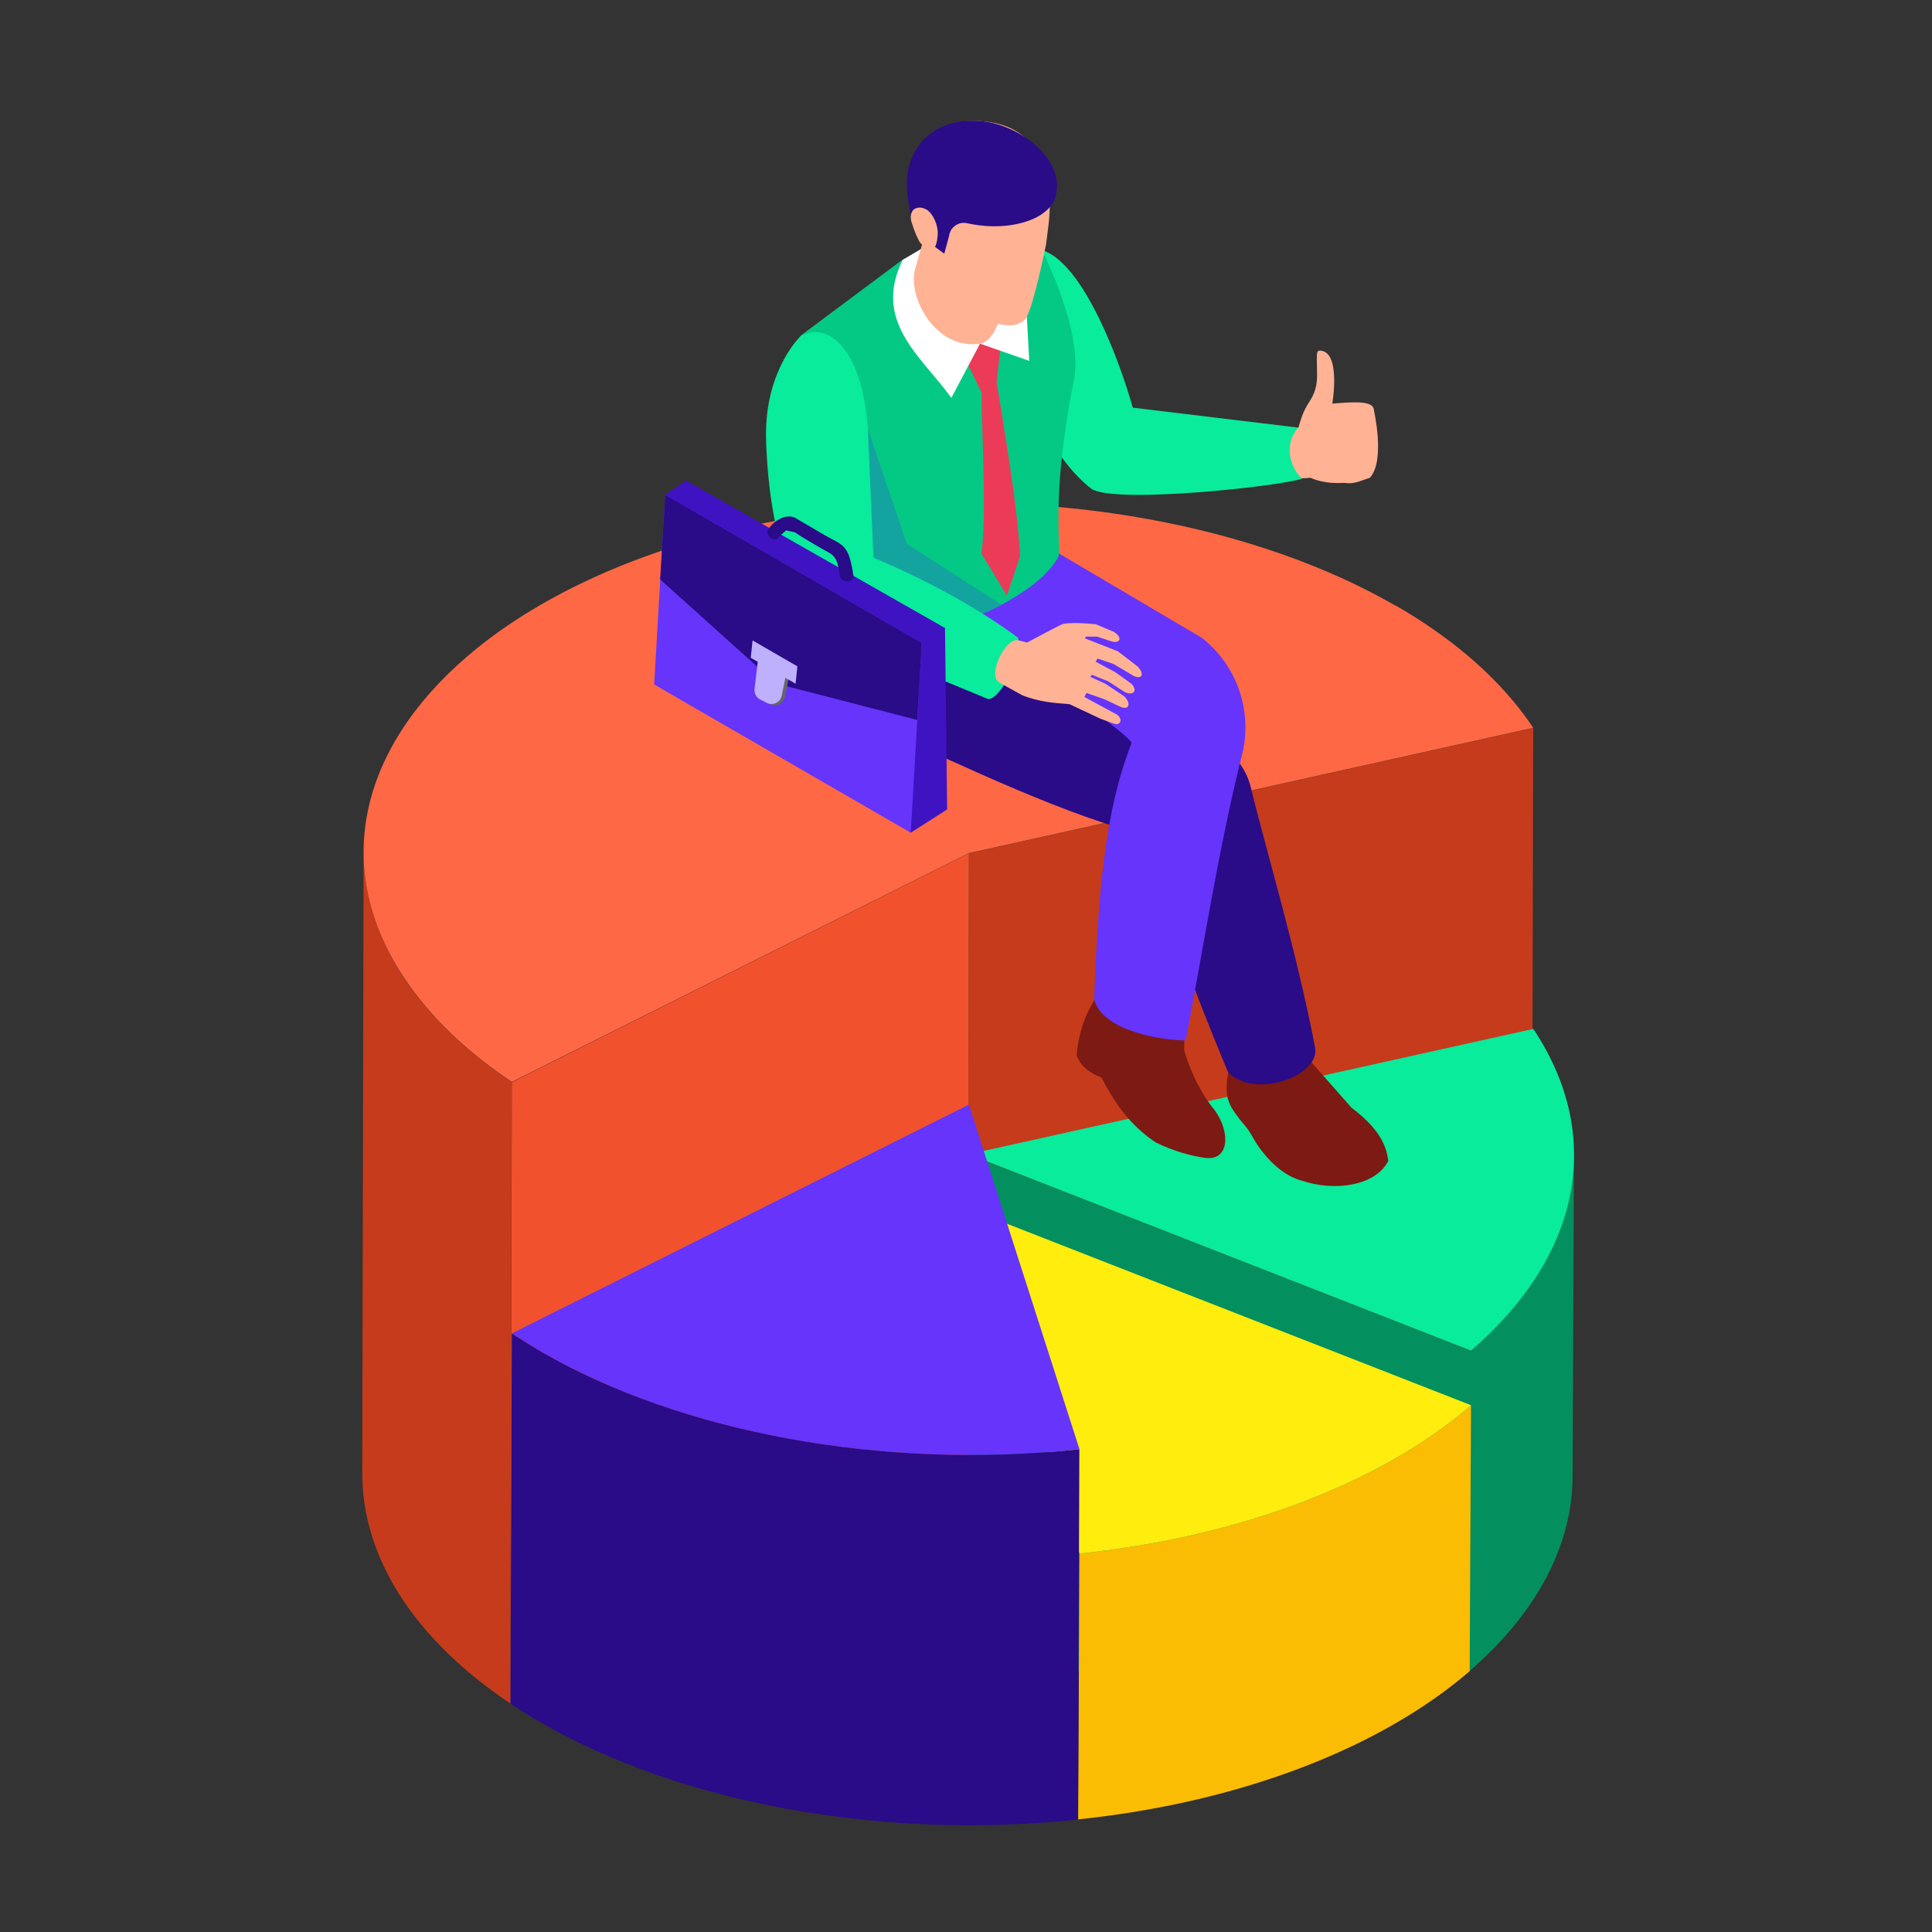 <svg width="128" height="128" viewBox="0 0 128 128" fill="none" xmlns="http://www.w3.org/2000/svg">
<rect x="0" y="0" width="128" height="128" fill="#333333" stroke="none"/>
<path d="M101.58 48.23L101.49 89.4L64.1 97.7L64.19 56.529L101.58 48.23Z" fill="#C63B1B"/>
<path d="M97.37 110.719H64.19V76.469L97.46 89.48L99.43 96.4L97.37 110.719Z" fill="#038F5E"/>
<path d="M104.28 76.469L104.19 97.799C104.18 102.429 101.75 106.929 97.36 110.709L97.45 89.379C101.84 85.6 104.26 81.1 104.28 76.469Z" fill="#038F5E"/>
<path d="M101.58 68.159C106.48 75.509 104.5 83.419 97.46 89.479L64.19 76.469L101.58 68.169V68.159Z" fill="#08EC9C"/>
<path d="M24 97.599L24.09 56.429C24.09 59.219 24.95 62.059 26.79 64.829C28.52 67.409 30.94 69.709 33.9 71.689L33.81 112.859C30.85 110.879 28.42 108.579 26.69 105.999C24.86 103.239 24 100.399 24 97.599Z" fill="#C63B1B"/>
<path d="M92.47 40.119C93.16 40.519 93.83 40.929 94.47 41.359C97.43 43.339 99.86 45.639 101.58 48.219L64.19 56.519L33.91 71.679C30.95 69.699 28.52 67.399 26.8 64.819C21.89 57.479 23.88 49.579 30.92 43.519C35.34 39.709 41.76 36.619 49.73 34.849C52.08 34.329 54.47 33.949 56.85 33.699C69.96 32.309 83.26 34.819 92.46 40.129L92.47 40.119Z" fill="#FF6845"/>
<path d="M64.19 56.529L64.1 97.7L33.82 112.86L33.91 71.7L64.19 56.529Z" fill="#F1522D"/>
<path d="M97.46 93.109L97.37 110.719C92.94 114.529 86.53 117.619 78.56 119.389C76.2 119.909 73.82 120.289 71.43 120.539L71.52 102.929C73.91 102.679 76.3 102.299 78.65 101.779C86.62 100.009 93.03 96.919 97.46 93.109Z" fill="#FBBC04"/>
<path d="M97.46 93.109C93.03 96.919 86.62 100.009 78.65 101.779C76.29 102.299 73.91 102.679 71.52 102.929L64.19 80.089L97.46 93.099V93.109Z" fill="#FFED0E"/>
<path d="M64.19 73.179L71.52 96.019C58.43 97.409 45.13 94.909 35.93 89.589C35.24 89.189 34.56 88.769 33.92 88.339L64.2 73.179H64.19Z" fill="#6634FA"/>
<path d="M71.51 96.019L71.42 120.549C58.33 121.939 45.03 119.439 35.83 114.119C35.14 113.719 34.46 113.299 33.82 112.869L33.91 88.339C34.56 88.769 35.23 89.189 35.92 89.589C45.12 94.899 58.42 97.409 71.51 96.019Z" fill="#2A0B88"/>
<path d="M86.01 31.539C86.65 31.489 86.82 30.319 86.74 28.519L84.38 28.849C83.88 30.199 84.77 30.939 86.01 31.539Z" fill="#E6EFFF"/>
<path d="M91.19 29.179L90.27 30.789L89.61 31.949C88.68 32.039 87.75 32.059 86.82 31.649L85.42 31.749L85.17 31.769L83.33 31.819L83.78 29.269L86.03 28.319C86.03 28.319 86.25 27.419 86.6 26.859C86.92 26.339 87.26 25.889 87.26 24.859C87.26 23.659 87.16 23.229 87.43 23.229C88.87 23.229 88.27 26.739 88.27 26.739C89.35 26.659 90.86 26.499 91 27.059L91.19 29.179Z" fill="#FFB294"/>
<g style="mix-blend-mode:multiply" opacity="0.4">
<path d="M90.46 27.359L90.27 30.789L89.61 31.949C88.68 32.039 87.75 32.059 86.82 31.649L85.42 31.749C85.42 31.749 85.46 31.729 85.49 31.719C86.54 31.229 87.2 30.159 87.21 29.009C87.24 26.639 89.52 27.659 90.45 27.359H90.46Z" fill="#FFB294"/>
</g>
<path d="M91 27.059C90.48 27.419 89.7 27.719 88.78 27.729C87.49 27.739 87.65 28.779 88.14 28.889C87.72 29.039 87.37 29.149 87.43 29.589C87.49 30.039 87.9 30.169 88.36 30.139C87.87 30.299 87.9 31.269 89.05 31.159C89.05 31.159 88.44 31.419 88.88 31.869C89.06 32.059 89.59 32.099 90.33 31.799L90.75 31.659C91.82 30.519 91 27.059 91 27.059Z" fill="#FFB294"/>
<path d="M86.01 28.329L75.05 27.009C74.16 23.819 71.31 16.039 68.2 16.509L66.3 22.599C67.92 26.019 69.64 30.349 72.33 32.399C73.97 33.409 85.14 32.179 86.28 31.699C85.84 31.449 84.79 29.739 86.01 28.339V28.329Z" fill="#08EC9C"/>
<path d="M72.7 65.979C71.92 67.079 71.46 68.399 71.33 69.919C71.59 70.639 72.19 71.089 72.98 71.389C73.99 73.409 75.17 74.769 76.59 75.699C77.71 76.239 78.8 76.569 79.84 76.709C81.42 76.929 81.55 75.069 80.49 73.569C79.6 72.499 78.93 71.149 78.45 69.589L78.52 65.329L73.26 64.159L72.69 65.979H72.7Z" fill="#7C1A13"/>
<path d="M81.4 70.889C81.14 72.409 81.23 72.989 82 73.969C82.31 74.429 82.58 74.599 82.95 75.259C83.39 76.079 84.6 77.809 86.28 78.229C88.31 78.919 91.09 78.639 91.98 76.909C91.87 76.239 91.71 75.019 89.54 73.389L86.78 70.259L85.88 67.669L80.84 68.749L81.41 70.899L81.4 70.889Z" fill="#7C1A13"/>
<path d="M58.53 48.34C63.83 50.789 71.04 54.19 75.91 55.319C76.82 59.52 79.04 65.49 81.35 71.01C83.08 72.87 87.47 71.29 87.13 69.409C85.85 62.779 83.89 56.389 82.87 52.169C82.59 51.01 81.86 50.01 80.82 49.4C76.25 46.739 68.39 42.989 62.16 40.2C57.67 40.489 54.94 41.719 55.53 44.69C55.85 46.309 57.02 47.639 58.52 48.33L58.53 48.34Z" fill="#2A0B88"/>
<path d="M62.65 39.199C59.16 38.019 75.33 48.729 74.96 49.259C73.16 53.829 72.76 59.349 72.49 66.179C72.86 67.939 75.9 68.859 78.55 68.939C79.68 63.179 80.67 56.419 82.37 49.659C82.92 46.869 81.86 43.999 79.61 42.249L69.09 36.039L62.65 39.199Z" fill="#6634FA"/>
<path d="M53.89 32.519L54.4 38.689C54.27 39.769 54.73 42.179 55.44 42.829C56.9 44.139 59.58 43.379 61.93 41.939C64.2 40.529 63.9 41.219 65.52 40.479C65.79 40.359 66.07 40.219 66.35 40.069C68.72 38.789 69.63 37.729 70.1 36.939C70.39 36.459 69.53 33.239 71.15 25.179C71.8 21.949 69.02 16.549 69.02 16.549L65.07 16.659C64.85 16.629 59.8 17.199 59.8 17.199L53.03 22.249L53.88 32.509L53.89 32.519Z" fill="#04C984"/>
<path d="M64.47 22.009L64.04 23.959L65.02 25.989C65.06 28.879 65.37 34.479 65.02 36.669L66.71 39.459L67.58 36.859C67.41 33.309 66.39 27.669 66.03 25.319L66.3 22.899L65.07 21.859L64.48 22.009H64.47Z" fill="#EB3B58"/>
<path d="M62.96 15.359L59.81 17.209C57.78 21.329 61.06 23.619 63.03 26.359L64.93 22.769L68.19 23.909L67.84 17.579L62.96 15.369V15.359Z" fill="white"/>
<g style="mix-blend-mode:multiply" opacity="0.5">
<path d="M54.41 38.689C54.28 39.769 54.74 42.179 55.45 42.829C56.91 44.139 59.59 43.379 61.94 41.939C64.21 40.529 63.91 41.219 65.53 40.479C65.8 40.359 66.08 40.219 66.36 40.069L60.08 36.029L57.49 28.379L53.89 32.519L54.4 38.689H54.41Z" fill="#227FBC"/>
</g>
<path d="M53.04 22.269C52.44 22.899 51.93 23.709 51.52 24.699C50.9 26.179 50.69 27.799 50.76 29.409C50.93 33.329 51.5 36.229 53.08 40.149C53.61 41.629 60.12 44.079 65.45 46.309C66.19 46.419 67.69 43.719 67.45 42.249C65.17 40.559 61.85 38.619 57.87 36.949L57.52 28.919C57.31 23.499 55.03 21.159 53.04 22.279V22.269Z" fill="#08EC9C"/>
<path d="M66.18 45.209L67.76 46.079C68.83 46.489 69.78 46.579 70.85 46.649L72.91 47.619L73.82 47.949C74.19 48.089 74.44 47.689 74.01 47.349L71.85 46.179L71.98 45.909L73.2 46.339L74.26 46.839C74.81 47.069 74.95 46.589 74.49 46.139L73.25 45.309L72.23 44.839L72.35 44.709L73.42 45.139L74.53 45.859C75.13 46.119 75.38 45.729 74.96 45.299L73.9 44.539L72.59 43.839L72.72 43.629L73.79 43.999L75.14 44.799C75.71 45.029 75.82 44.609 75.35 44.139L74.06 43.149L71.87 42.289L71.96 42.179H72.69L73.59 42.479C74.15 42.679 74.46 42.289 73.79 41.859L72.6 41.359C72.6 41.359 70.76 41.159 70.3 41.389C69.67 41.699 68.05 42.569 68.05 42.569L67.53 42.439C66.66 42.099 65.35 44.779 66.22 45.219L66.18 45.209Z" fill="#FFB294"/>
<path d="M65.72 22.2C65.5 22.509 65.24 22.72 64.93 22.77C61.94 23.209 60.05 19.59 60.66 17.709C61.21 15.759 61.52 14.7 61.52 14.7L66.88 16.869C66.88 16.869 66.87 17.399 66.79 18.14C66.67 19.399 66.38 21.27 65.72 22.2Z" fill="#FFB294"/>
<g style="mix-blend-mode:multiply" opacity="0.5">
<path d="M65.72 22.199C65.42 22.349 65.1 22.419 64.77 22.369C62.14 21.989 62.01 16.929 62.01 16.929L66.78 18.139C66.66 19.399 66.37 21.269 65.71 22.199H65.72Z" fill="#FFB294"/>
</g>
<path d="M61.81 15.72C61.81 15.72 62.07 18.209 63 19.399C63.93 20.59 65.57 21.36 66.22 21.48C66.87 21.61 67.39 21.619 67.89 21.189C68.39 20.75 69.3 16.209 69.3 16.209C69.54 14.44 69.59 13.899 69.52 12.889C69.42 11.399 68.83 8.029 64.52 8.009C62.44 7.999 60.97 9.299 60.45 11.059C60.04 12.46 60.81 15.159 60.81 15.159L61.82 15.72H61.81Z" fill="#FFB294"/>
<path d="M60.71 15.449L62.56 16.809L62.88 15.629C62.95 15.059 63.5 14.659 64.07 14.789C65.02 14.999 66.51 15.159 68.02 14.669C69.46 14.199 69.82 13.329 69.82 13.329C70.87 10.819 67.73 8.319 65.13 8.039C61.97 7.699 60.4 9.619 60.13 11.479C59.88 13.169 60.7 15.449 60.7 15.449H60.71Z" fill="#2A0B88"/>
<path d="M61.39 13.899C61.13 13.719 60.75 13.689 60.52 13.899C60.4 14.019 60.34 14.209 60.34 14.379C60.34 14.559 60.39 14.729 60.45 14.889C60.54 15.179 60.65 15.469 60.78 15.739C60.88 15.969 61.01 16.209 61.24 16.299C61.48 16.389 61.75 16.599 61.91 16.409C62.07 16.219 62.14 15.629 62.13 15.379C62.1 14.839 61.84 14.199 61.39 13.879V13.899Z" fill="#FFB294"/>
<path d="M62.75 53.629L60.34 55.169L45.75 44.409L44.07 32.779L45.46 31.839L62.61 41.609L62.75 53.629Z" fill="#3F13C2"/>
<path d="M60.34 55.169L43.34 45.349L44.07 32.779L61.07 42.599L60.34 55.169Z" fill="#6634FA"/>
<path d="M44.07 32.779L43.74 38.389L51.4 45.279L60.77 47.699L61.07 42.599L44.07 32.779Z" fill="#2A0B88"/>
<path d="M50.48 43.369L50.2 45.739C50.17 46.029 50.32 46.309 50.58 46.439L51.01 46.659C51.42 46.859 51.91 46.629 52 46.179L52.38 44.329L50.48 43.369Z" fill="#666666"/>
<path d="M50.27 43.279L49.99 45.649C49.96 45.939 50.11 46.219 50.37 46.349L50.8 46.569C51.21 46.769 51.7 46.539 51.79 46.089L52.17 44.239L50.27 43.279Z" fill="#BFB0FE"/>
<path d="M52.71 45.299L49.74 43.579L49.86 42.429L52.83 44.149L52.71 45.299Z" fill="#BFB0FE"/>
<path d="M55.58 35.969L54.66 35.469L52.67 34.299C52.1 34.039 51.3 34.429 50.88 35.099C50.68 35.619 51.4 35.939 51.59 35.579L52.08 35.139L52.66 35.269C53.43 35.789 54.86 36.589 54.97 36.639C55.55 37.019 55.51 37.499 55.67 38.259C55.95 38.689 56.55 38.499 56.55 38.189C56.38 37.139 56.25 36.359 55.57 35.979L55.58 35.969Z" fill="#2A0B88"/>
</svg>

